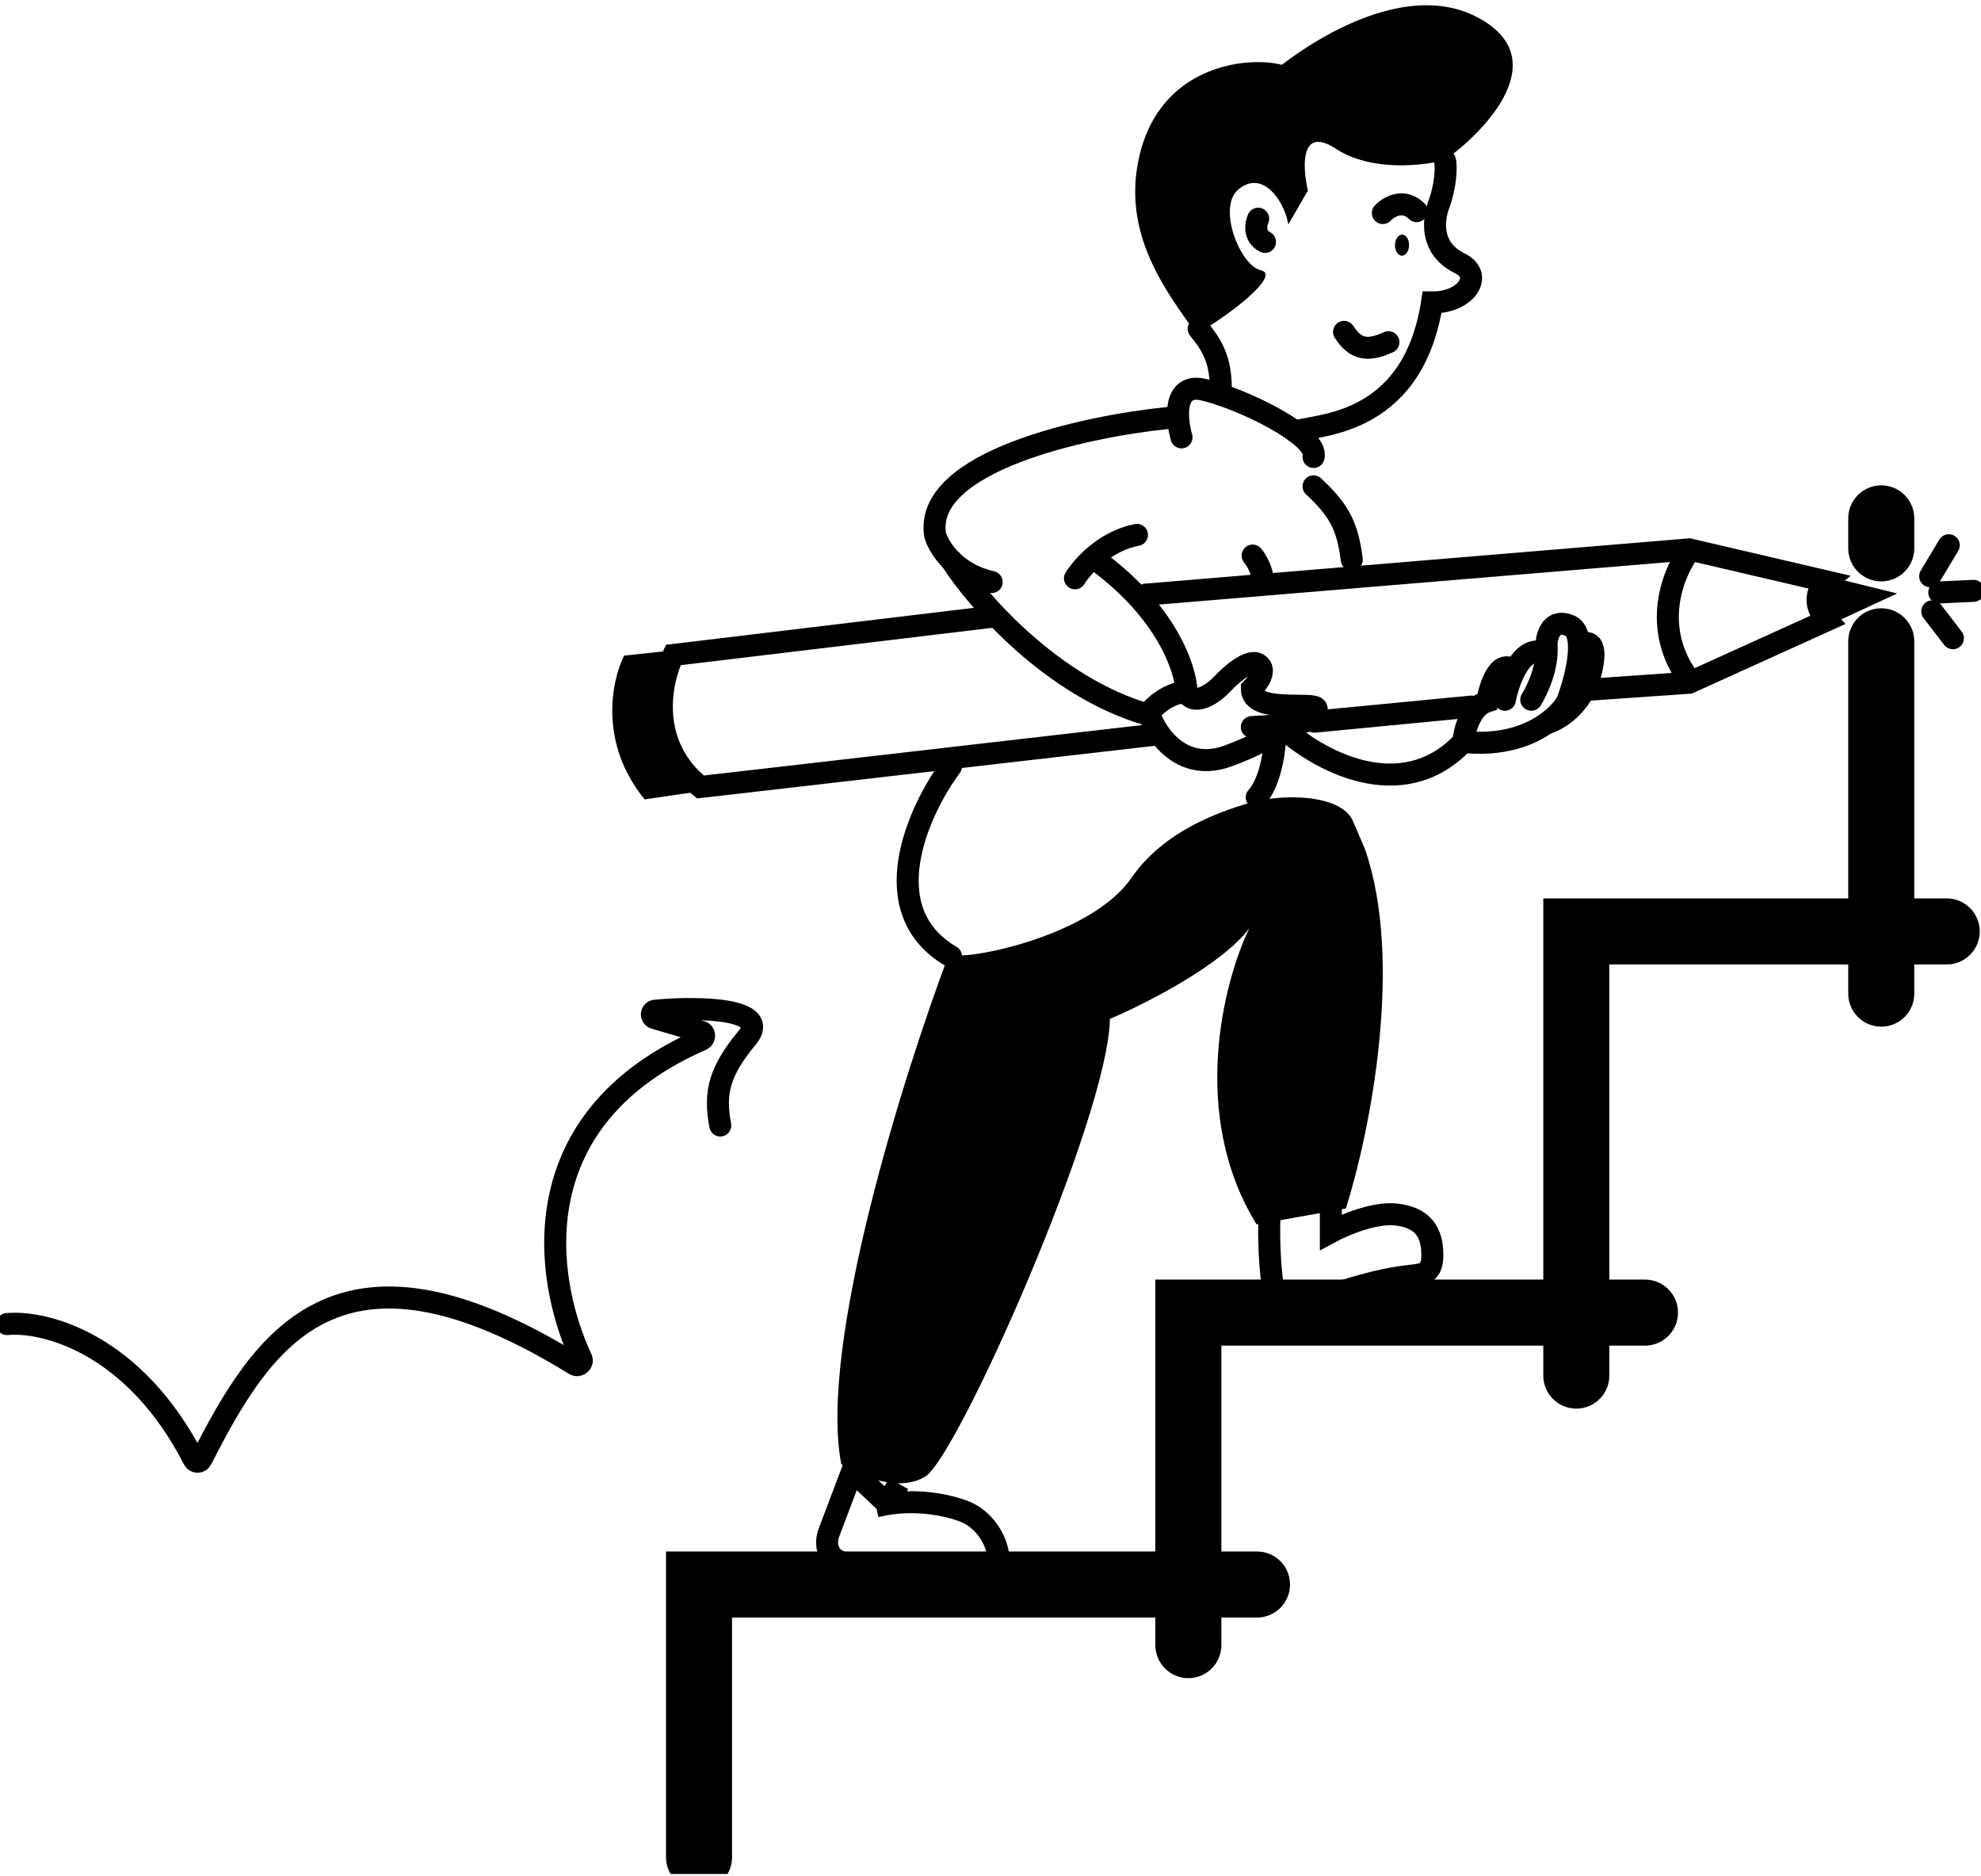 <svg width="450" height="426" viewBox="0 0 450 426" fill="none" xmlns="http://www.w3.org/2000/svg">
<g clip-path="url(#clip0_490_427)">
<path d="M191.105 332.535C185.89 305.614 205.228 244.126 215.549 216.747C218.99 218.375 247.78 212.767 257.015 199.379C264.403 188.669 276.95 184.462 283.09 182.554C291.238 180.021 304.819 180.382 307.353 186.534L310.069 192.866C318.942 218.375 311.216 257.152 305.724 274.46L285.444 278.078C270.088 253.184 277.959 222.838 283.814 210.777C277.585 219.172 260.094 228.024 252.126 231.401C251.764 253.655 217.722 330.364 210.298 335.249C204.359 339.156 195.028 335.068 191.105 332.535Z" fill="black"/>
<path d="M204.112 336.969L201.576 341.577L204.112 336.969ZM193.607 334.049L188.77 346.823L188.355 347.918C187.895 349.024 187.576 350.879 188.355 352.459C188.905 353.574 190 354.551 191.978 355.035C196.759 356.202 214.737 357.468 223.129 357.955C224.578 358.137 227.331 357.443 226.751 353.21C226.171 348.976 223.129 345.102 219.688 343.538C216.896 342.27 209.699 340.301 201.576 341.577L193.607 334.049ZM199.041 342.078C199.893 341.874 200.74 341.708 201.576 341.577L199.041 342.078Z" stroke="black" stroke-width="5" stroke-linecap="round"/>
<path d="M288.336 277.096C288.155 282.464 288.644 293.033 289.97 294.649C291.604 296.64 293.601 296.82 305.764 293.02C315.494 289.98 319.379 289.945 321.739 289.583C323.373 289.332 325.37 289.112 325.37 285.059C325.37 279.992 323.373 276.553 317.2 275.829C312.263 275.25 305.219 278.242 302.315 279.81V274.925" stroke="black" stroke-width="5" stroke-linecap="round"/>
<path d="M265.1 94.957C246.452 96.841 209.808 104.784 212.415 121.478C212.815 122.896 213.963 125.158 216.104 127.285C218.166 129.334 221.148 131.259 225.27 132.185" stroke="black" stroke-width="5" stroke-linecap="round"/>
<path d="M216.104 127.285C221.935 136.358 239.029 156.065 260.754 162.308" stroke="black" stroke-width="5" stroke-linecap="round"/>
<path d="M260.614 162.308C261.942 160.524 265.432 157.299 269.53 157.146" stroke="black" stroke-width="5" stroke-linecap="round"/>
<path d="M269.529 157.146C269.408 152.051 265.11 138.912 248.883 127.115" stroke="black" stroke-width="5" stroke-linecap="round"/>
<path d="M244.19 131.338C245.875 128.611 251.048 122.823 258.268 121.484" stroke="black" stroke-width="5" stroke-linecap="round"/>
<path d="M284.545 126.176C285.327 127.101 286.891 129.615 286.891 132.276" stroke="black" stroke-width="5" stroke-linecap="round"/>
<path d="M284.362 165.128C288.06 164.948 295.782 164.405 297.092 163.682C298.729 162.778 299.092 162.778 299.092 160.97C299.092 159.162 284.362 162.236 284.362 156.449C285.696 155.123 287.854 152.146 285.817 150.843C283.78 149.542 279.512 153.315 277.633 155.364C275.693 157.414 271.341 160.644 269.449 157.172" stroke="black" stroke-width="5" stroke-linecap="round"/>
<path d="M261.083 162.236C262.72 166.997 268.612 175.543 279.087 171.638C289.562 167.732 289.998 165.671 288.907 165.128" stroke="black" stroke-width="5" stroke-linecap="round"/>
<path d="M351.3 164.262C353.845 163.566 359.409 160.329 361.3 152.948C363.191 145.568 360.633 145.532 359.118 146.436" stroke="black" stroke-width="5" stroke-linecap="round"/>
<path d="M341.845 158.919C342.633 154.818 345.409 146.907 350.209 148.064" stroke="black" stroke-width="5" stroke-linecap="round"/>
<path d="M343.845 152.225C340.499 149.475 338.45 155.783 337.844 159.28C334.062 160.438 332.632 165.913 332.39 168.506C341.141 169.404 347.361 167.054 351.3 164.262C353.711 162.552 355.267 160.677 356.027 159.28C357.906 154.275 360.645 143.831 356.572 142.094C352.499 140.358 351.36 144.265 351.3 146.436C351.736 151.357 349.178 156.808 347.845 158.918" stroke="black" stroke-width="5" stroke-linecap="round"/>
<path d="M291.114 165.069C298.993 172.426 318.279 183.413 332.389 168.506" stroke="black" stroke-width="5" stroke-linecap="round"/>
<path d="M289.707 166.062C289.707 169.477 288.862 177.262 285.483 181.077" stroke="black" stroke-width="5" stroke-linecap="round"/>
<path d="M216.037 174.039C208.601 184.076 198.19 206.761 216.037 217.209" stroke="black" stroke-width="5" stroke-linecap="round"/>
<path d="M438.456 130.869L442.679 123.83" stroke="black" stroke-width="5" stroke-linecap="round"/>
<path d="M440.521 134.548L448.31 134.186" stroke="black" stroke-width="5" stroke-linecap="round"/>
<path d="M438.925 138.846L443.617 144.946" stroke="black" stroke-width="5" stroke-linecap="round"/>
<path d="M285.539 359.861H158.789V421.797" stroke="black" stroke-width="15" stroke-linecap="round"/>
<path d="M373.667 298.106H269.945V373.624" stroke="black" stroke-width="15" stroke-linecap="round"/>
<path d="M442.21 211.539H358.072V312.412" stroke="black" stroke-width="15" stroke-linecap="round"/>
<path d="M427.341 145.65V225.665" stroke="black" stroke-width="15" stroke-linecap="round"/>
<path d="M427.341 117.73V124.534" stroke="black" stroke-width="15" stroke-linecap="round"/>
<path d="M262.98 166.782L159.103 178.731C147.087 169.105 149.995 154.733 152.95 148.751L225.157 140.096" stroke="black" stroke-width="5" stroke-linecap="round"/>
<path d="M298.631 163.898L334.282 160.472" stroke="black" stroke-width="5" stroke-linecap="round"/>
<path d="M360.341 156.685L383.686 155.061L414.994 140.871C411.23 136.875 413.294 133.315 414.862 132.042L383.686 124.769L260.265 135.046" stroke="black" stroke-width="5" stroke-linecap="round"/>
<path d="M141.765 148.9L152.347 147.761C145.008 164.203 153.42 175.388 158.79 179.74L146.44 181.547C136.117 168.975 138.778 154.905 141.765 148.9Z" fill="black"/>
<path d="M416.12 141.661C412.193 137.562 414.4 132.68 416.036 131.103L430.948 134.783L416.12 141.661Z" fill="black"/>
<path d="M384.024 124.769C380.129 129.714 374.676 142.643 384.024 154.8" stroke="black" stroke-width="5"/>
<path d="M294.313 98.123C297.417 96.212 320.766 98.054 325.305 68.683C333.077 68.775 337.303 62.408 331.373 59.684C325.051 56.424 325.526 50.439 326.671 46.913C328.492 42.289 328.602 37.433 328.209 36.418" stroke="black" stroke-width="5" stroke-linecap="round"/>
<path d="M318.454 58.078C319.336 58.088 320.063 57.024 320.079 55.701C320.094 54.379 319.392 53.297 318.51 53.287C317.628 53.277 316.901 54.341 316.885 55.664C316.87 56.987 317.572 58.067 318.454 58.078Z" fill="black"/>
<path d="M314.119 48.384C315.416 46.998 318.769 44.97 321.807 47.948" stroke="black" stroke-width="5" stroke-linecap="round"/>
<path d="M305.311 75.372C307.694 79.039 310.31 80.08 315.392 77.714" stroke="black" stroke-width="5" stroke-linecap="round"/>
<path d="M285.803 49.669C285.25 50.882 284.788 53.634 287.354 54.944" stroke="black" stroke-width="5" stroke-linecap="round"/>
<path d="M258.449 37.218C255.425 53.761 264.886 66.214 271.745 75.787C279.07 71.83 291.076 62.419 286.471 61.403C281.631 60.335 276.527 47.134 281.227 43.096C286.741 38.358 291.712 45.527 292.659 50.962L297.1 43.282C295.844 37.91 295.352 28.486 303.429 33.769C311.506 39.052 323.354 37.668 328.268 36.316C337.958 29.38 353.012 13.202 335.712 3.977C321.323 -3.696 302.599 6.005 291.169 14.721C283.43 12.678 262.571 14.662 258.449 37.218Z" fill="black"/>
<path d="M272.283 74.679C275.781 78.89 277.519 82.387 277.302 89.631" stroke="black" stroke-width="5" stroke-linecap="round"/>
<path d="M268.391 99.329C267.166 95.056 266.449 86.909 273.375 88.492C282.033 90.472 299.681 99.033 298.388 103.779" stroke="black" stroke-width="5" stroke-linecap="round"/>
<path d="M298.388 110.457C304.722 116.322 306.13 120.076 307.069 127.115" stroke="black" stroke-width="5" stroke-linecap="round"/>
<path d="M1.595 300.711C10.2 299.928 30.477 305.059 44.022 331.449C44.376 332.139 45.375 332.158 45.728 331.467C59.622 304.268 76.674 276.677 130.573 309.898C131.401 310.408 132.489 309.483 132.078 308.601C123.333 289.793 118.608 253.926 159.357 236.132C160.174 235.775 160.138 234.56 159.282 234.31L148.742 231.229C147.776 230.947 147.881 229.621 148.883 229.53C159.742 228.552 175.06 229.19 169.786 235.596C163.629 243.076 162.115 247.805 163.616 255.615" stroke="black" stroke-width="5" stroke-linecap="round"/>
</g>
<defs>
<clipPath id="clip0_490_427">
<rect width="450" height="425.6" fill="white"/>
</clipPath>
</defs>
</svg>
